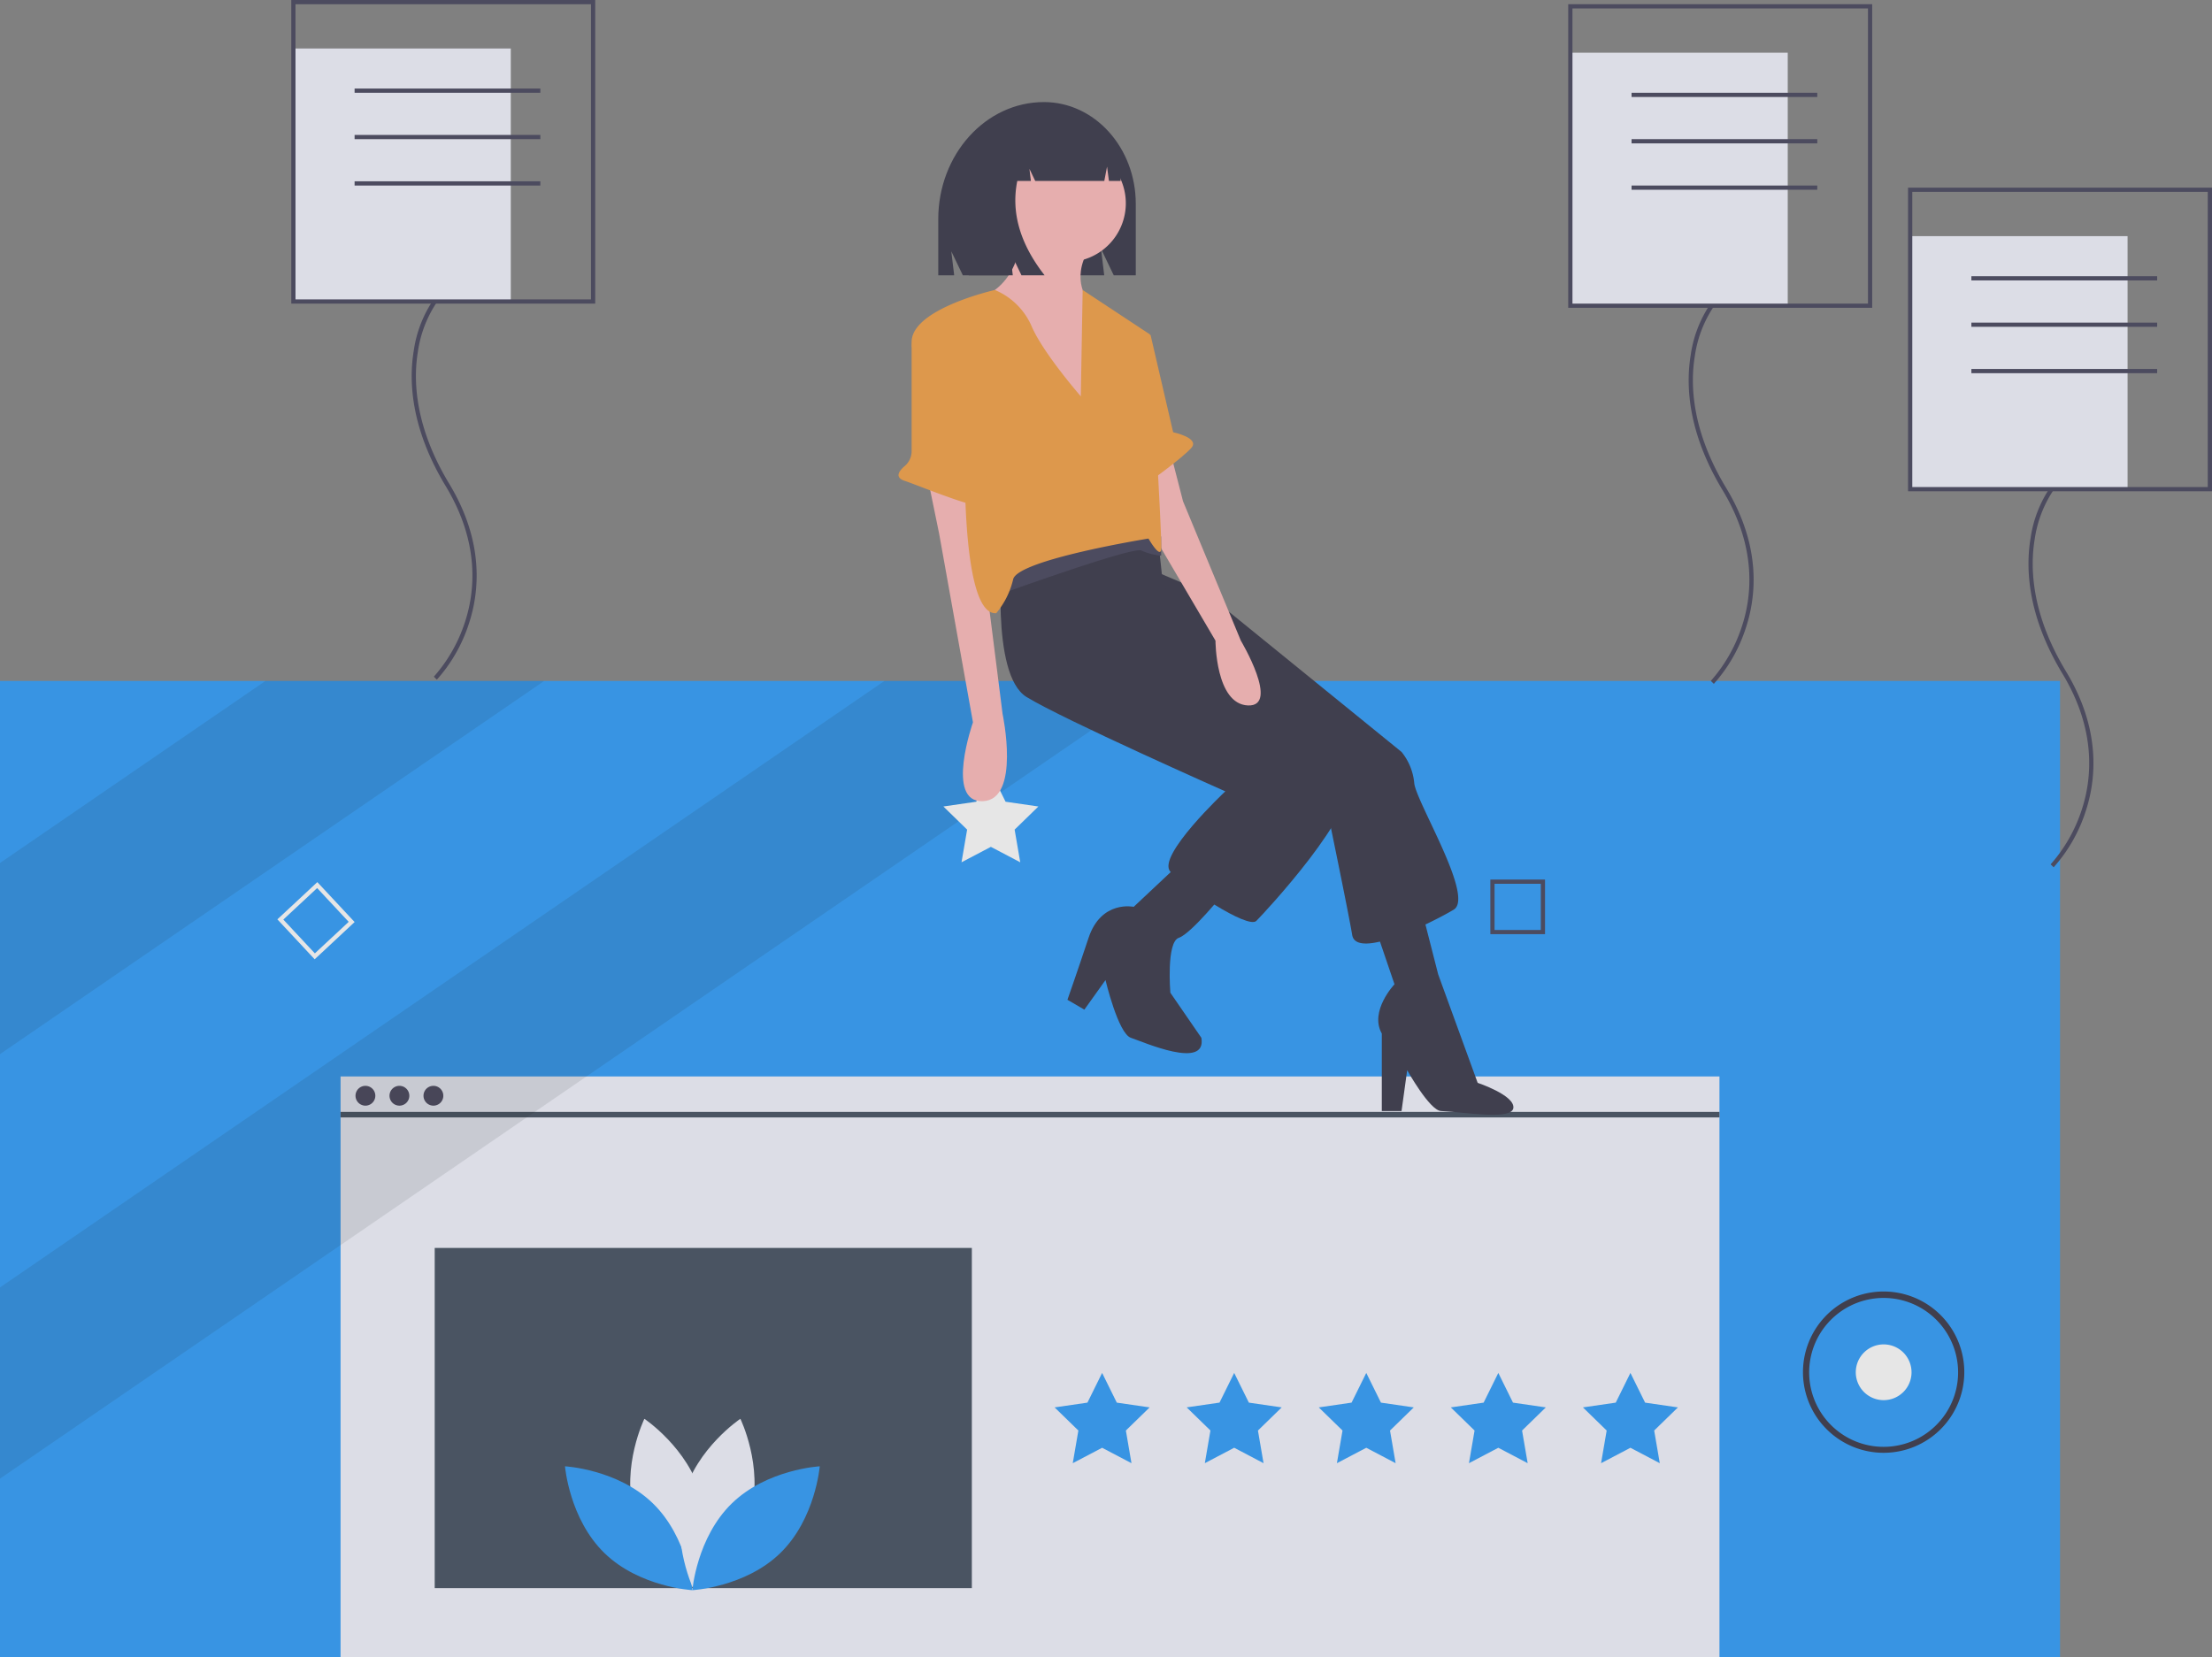 <svg xmlns="http://www.w3.org/2000/svg" xmlns:xlink="http://www.w3.org/1999/xlink" width="371" height="278" viewBox="0 0 371 278">
  <rect x="0" y="0" width="371" height="278" fill="#808080" stroke="none"/>
  <defs>
    <clipPath id="clip-path">
      <rect id="Rectangle_2" data-name="Rectangle 2" width="371" height="278" fill="#fff"/>
    </clipPath>
  </defs>
  <g id="dashboard-cntr-img" opacity="0.8" clip-path="url(#clip-path)">
    <path id="Path_1482" data-name="Path 1482" d="M345.511,114.223H0V278H345.511Z" fill="#2699fb"/>
    <path id="Path_1483" data-name="Path 1483" d="M288.391,180.569H57.121V278h231.27Z" fill="#f2f4ff"/>
    <path id="Path_1484" data-name="Path 1484" d="M288.391,186.514H57.121v.928h231.27Z" fill="#3c495a"/>
    <path id="Path_1485" data-name="Path 1485" d="M61.29,185.468a1.662,1.662,0,1,0-1.663-1.662A1.662,1.662,0,0,0,61.29,185.468Z" fill="#3f3d56"/>
    <path id="Path_1486" data-name="Path 1486" d="M66.992,185.468a1.662,1.662,0,1,0-1.663-1.662A1.663,1.663,0,0,0,66.992,185.468Z" fill="#3f3d56"/>
    <path id="Path_1487" data-name="Path 1487" d="M72.694,185.468a1.662,1.662,0,1,0-1.663-1.662A1.663,1.663,0,0,0,72.694,185.468Z" fill="#3f3d56"/>
    <path id="Path_1488" data-name="Path 1488" d="M184.849,230.3l2.462,4.984,5.506.8-3.984,3.88.94,5.478-4.924-2.586-4.924,2.586.94-5.478-3.984-3.88,5.506-.8Z" fill="#2699fb"/>
    <path id="Path_1489" data-name="Path 1489" d="M207,230.3l2.462,4.984,5.506.8-3.984,3.88.94,5.478L207,242.852l-4.924,2.586.94-5.478-3.984-3.88,5.506-.8Z" fill="#2699fb"/>
    <path id="Path_1490" data-name="Path 1490" d="M229.153,230.3l2.462,4.984,5.506.8-3.984,3.88.94,5.478-4.924-2.586-4.924,2.586.94-5.478-3.983-3.88,5.5-.8Z" fill="#2699fb"/>
    <path id="Path_1491" data-name="Path 1491" d="M251.3,230.3l2.462,4.984,5.506.8-3.984,3.88.94,5.478-4.924-2.586-4.924,2.586.94-5.478-3.984-3.88,5.506-.8Z" fill="#2699fb"/>
    <path id="Path_1492" data-name="Path 1492" d="M273.457,230.3l2.462,4.984,5.506.8-3.984,3.88.94,5.478-4.924-2.586-4.924,2.586.94-5.478-3.983-3.88,5.505-.8Z" fill="#2699fb"/>
    <path id="Path_1493" data-name="Path 1493" d="M163,209.334H72.91V266.4H163Z" fill="#3c495a"/>
    <path id="Path_1494" data-name="Path 1494" d="M91.282,114.223,0,176.829V144.756l44.517-30.533Z" opacity="0.1"/>
    <path id="Path_1495" data-name="Path 1495" d="M195.1,114.223,0,248.033V215.955L148.333,114.223Z" opacity="0.1"/>
    <path id="Path_1496" data-name="Path 1496" d="M52.776,160.916l-6.253-6.7,6.7-6.248,6.253,6.7Zm-5.257-6.663,5.291,5.668,5.673-5.287-5.291-5.667Z" fill="#fff"/>
    <path id="Path_1497" data-name="Path 1497" d="M259.134,156.7h-9.168v-9.159h9.168Zm-8.463-.7h7.757v-7.75h-7.757Z" fill="#3f3d56"/>
    <path id="Path_1498" data-name="Path 1498" d="M315.934,234.868a4.676,4.676,0,1,0-4.68-4.676A4.678,4.678,0,0,0,315.934,234.868Z" fill="#fff"/>
    <path id="Path_1499" data-name="Path 1499" d="M315.934,243.7a13.529,13.529,0,1,1,9.557-3.961A13.533,13.533,0,0,1,315.934,243.7Zm0-25.978a12.489,12.489,0,1,0,8.821,3.656A12.487,12.487,0,0,0,315.934,217.723Z" fill="#2f2e41"/>
    <path id="Path_1500" data-name="Path 1500" d="M106.347,253.891c2.15,7.94,9.514,12.857,9.514,12.857s3.878-7.955,1.728-15.895-9.514-12.858-9.514-12.858S104.2,245.951,106.347,253.891Z" fill="#f2f4ff"/>
    <path id="Path_1501" data-name="Path 1501" d="M109.506,252.185c5.9,5.737,6.62,14.557,6.62,14.557s-8.844-.482-14.744-6.22-6.62-14.557-6.62-14.557S103.607,246.447,109.506,252.185Z" fill="#2699fb"/>
    <path id="Path_1502" data-name="Path 1502" d="M125.906,253.891c-2.15,7.94-9.514,12.857-9.514,12.857s-3.879-7.955-1.729-15.895,9.514-12.858,9.514-12.858S128.055,245.951,125.906,253.891Z" fill="#f2f4ff"/>
    <path id="Path_1503" data-name="Path 1503" d="M122.746,252.185c-5.9,5.737-6.62,14.557-6.62,14.557s8.845-.482,14.744-6.22,6.62-14.557,6.62-14.557S128.646,246.447,122.746,252.185Z" fill="#2699fb"/>
    <path id="Path_1504" data-name="Path 1504" d="M299.844,8.842H263.382V51.283h36.462Z" fill="#f2f4ff"/>
    <path id="Path_1505" data-name="Path 1505" d="M287.448,114.713l-.507-.494a25.857,25.857,0,0,0,5.19-9.072c1.723-5.179,2.564-13.358-3.21-22.912-5.907-9.775-6.173-17.715-5.356-22.655a20.283,20.283,0,0,1,3.254-8.513l.563.43a20,20,0,0,0-3.125,8.24c-.788,4.814-.513,12.561,5.27,22.132,5.922,9.8,5.045,18.2,3.266,23.531A26.066,26.066,0,0,1,287.448,114.713Z" fill="#3f3d56"/>
    <path id="Path_1506" data-name="Path 1506" d="M314.005,51.636H263.028V.707h50.977Zm-50.269-.707H313.3V1.415H263.736Z" fill="#3f3d56"/>
    <path id="Path_1507" data-name="Path 1507" d="M304.8,15.562H273.648v.707H304.8Z" fill="#3f3d56"/>
    <path id="Path_1508" data-name="Path 1508" d="M304.8,23.342H273.648v.707H304.8Z" fill="#3f3d56"/>
    <path id="Path_1509" data-name="Path 1509" d="M304.8,31.123H273.648v.707H304.8Z" fill="#3f3d56"/>
    <path id="Path_1510" data-name="Path 1510" d="M356.84,39.611H320.377V82.052H356.84Z" fill="#f2f4ff"/>
    <path id="Path_1511" data-name="Path 1511" d="M344.443,145.482l-.507-.494a25.857,25.857,0,0,0,5.191-9.072c1.722-5.178,2.563-13.357-3.211-22.912-5.907-9.775-6.173-17.715-5.356-22.654a20.281,20.281,0,0,1,3.254-8.513l.563.429a20,20,0,0,0-3.125,8.24c-.788,4.814-.513,12.561,5.27,22.132,5.922,9.8,5.045,18.2,3.266,23.531A26.044,26.044,0,0,1,344.443,145.482Z" fill="#3f3d56"/>
    <path id="Path_1512" data-name="Path 1512" d="M371,82.406H320.023V31.477H371ZM320.731,81.7h49.561V32.184H320.731Z" fill="#3f3d56"/>
    <path id="Path_1513" data-name="Path 1513" d="M361.8,46.331H330.643v.707H361.8Z" fill="#3f3d56"/>
    <path id="Path_1514" data-name="Path 1514" d="M361.8,54.112H330.643v.707H361.8Z" fill="#3f3d56"/>
    <path id="Path_1515" data-name="Path 1515" d="M361.8,61.893H330.643V62.6H361.8Z" fill="#3f3d56"/>
    <path id="Path_1516" data-name="Path 1516" d="M85.67,8.135H49.207V50.575H85.67Z" fill="#f2f4ff"/>
    <path id="Path_1517" data-name="Path 1517" d="M73.273,114.006l-.507-.494a25.856,25.856,0,0,0,5.19-9.072c1.723-5.179,2.564-13.358-3.21-22.912-5.908-9.775-6.174-17.715-5.356-22.655a20.281,20.281,0,0,1,3.254-8.513l.563.429a20.007,20.007,0,0,0-3.125,8.24c-.788,4.814-.513,12.561,5.271,22.132,5.922,9.8,5.044,18.2,3.266,23.531A26.053,26.053,0,0,1,73.273,114.006Z" fill="#3f3d56"/>
    <path id="Path_1518" data-name="Path 1518" d="M99.83,50.929H48.853V0H99.83Zm-50.269-.707H99.122V.707H49.561Z" fill="#3f3d56"/>
    <path id="Path_1519" data-name="Path 1519" d="M90.626,14.854H59.473v.707H90.626Z" fill="#3f3d56"/>
    <path id="Path_1520" data-name="Path 1520" d="M90.626,22.635H59.473v.707H90.626Z" fill="#3f3d56"/>
    <path id="Path_1521" data-name="Path 1521" d="M90.626,30.416H59.473v.707H90.626Z" fill="#3f3d56"/>
    <path id="Path_1522" data-name="Path 1522" d="M166.193,129.5l2.462,4.985,5.505.8-3.984,3.88.941,5.478-4.924-2.587-4.925,2.587.941-5.478-3.984-3.88,5.506-.8Z" fill="#fff"/>
    <path id="Path_1523" data-name="Path 1523" d="M175.093,17.122h0c8.508,0,15.4,7.647,15.4,17.079V46.185h-3.689l-2.136-4.44.534,4.44H161.493l-1.942-4.036.486,4.036h-2.67v-9.41C157.367,25.921,165.3,17.122,175.093,17.122Z" fill="#2f2e41"/>
    <path id="Path_1524" data-name="Path 1524" d="M192.744,95.42l9.458,4.016,32.866,26.694a9.659,9.659,0,0,1,2.128,5.2c.237,3.071,10.168,19.135,6.621,21.261s-16.315,8.5-17.024,4.252S222.3,134.4,222.3,134.4L190.615,106.05Z" fill="#2f2e41"/>
    <path id="Path_1525" data-name="Path 1525" d="M229.867,153.295l4.019,11.812s-4.256,4.488-2.128,8.268v12.992h3.311l.945-6.85s3.771,6.764,5.675,6.85c3.992.182,11.9,1.6,12.135-.526s-5.987-4.2-5.987-4.2l-6.621-18.19-2.837-11.1Z" fill="#2f2e41"/>
    <path id="Path_1526" data-name="Path 1526" d="M168.153,92.349s-2.128,20.788,4.019,24.567,33.34,15.828,33.34,15.828-11.586,10.866-9.221,13.465,13,9.685,14.423,8.268,17.261-18.426,15.369-23.859-28.137-23.151-28.137-23.151l-3.074-11.1-.946-8.977-9.931-6.378Z" fill="#2f2e41"/>
    <path id="Path_1527" data-name="Path 1527" d="M178.986,43.949a9.848,9.848,0,1,0-9.858-9.848A9.852,9.852,0,0,0,178.986,43.949Z" fill="#ffb9b9"/>
    <path id="Path_1528" data-name="Path 1528" d="M171.345,38.134s.473,8.977-6.857,11.811,18.206,21.261,18.206,21.261V50.654s-3.31-3.543,0-8.977Z" fill="#ffb9b9"/>
    <path id="Path_1529" data-name="Path 1529" d="M155.621,80.3l1.891,9.213,5.675,31.654s-4.729,13.465,1.655,13.229,3.311-14.646,3.311-14.646L164.842,93.53V83.372Z" fill="#ffb9b9"/>
    <path id="Path_1530" data-name="Path 1530" d="M196.29,75.813l2.128,8.268,9.7,23.386s6.621,11.1,1.182,10.867-5.438-10.867-5.438-10.867l-11.113-18.9V77.939Z" fill="#ffb9b9"/>
    <path id="Path_1531" data-name="Path 1531" d="M197.946,144.791l-7.8,7.323s-5.439-1.181-7.567,5.2-3.546,10.394-3.546,10.394l2.837,1.654,3.547-4.961s2.128,8.977,4.256,9.685,12.768,5.434,11.822,0l-5.2-7.559s-.71-8.5,1.418-9.213,7.8-7.795,7.8-7.795Z" fill="#2f2e41"/>
    <path id="Path_1532" data-name="Path 1532" d="M167.778,99.672S190,91.64,191.423,92.349a10.673,10.673,0,0,0,3.331.864l-.021-3.226s-7.33-2.6-11.349-.945-16.315,8.977-16.315,8.977Z" fill="#3f3d56"/>
    <path id="Path_1533" data-name="Path 1533" d="M181.276,66.482S174.892,59.159,173,54.67a11.6,11.6,0,0,0-6.137-6.029s-14.2,3.194-13.961,8.864,8.985,14.41,8.985,14.41-1.182,31.418,5.2,30.946a13.671,13.671,0,0,0,2.837-5.67c.709-3.307,22.7-6.851,22.7-6.851s1.892,3.307,2.129,1.89-1.892-36.143-1.892-36.143l-11.276-7.446Z" fill="#f49d3f"/>
    <path id="Path_1534" data-name="Path 1534" d="M154.723,55.223l-.158.089a3.258,3.258,0,0,0-1.666,2.843l0,17.531a3.283,3.283,0,0,1-1.169,2.5c-.911.774-1.756,1.889-.013,2.47,2.838.945,13.951,5.67,14.187,4.016s.71-3.543,0-3.543c-.555,0-3.864-16.939-6.522-24.182a3.265,3.265,0,0,0-4.661-1.723Z" fill="#f49d3f"/>
    <path id="Path_1535" data-name="Path 1535" d="M189.67,55.261l3.31.945,3.783,16.3s4.493.945,3.074,2.6-7.33,5.906-7.33,5.906Z" fill="#f49d3f"/>
    <path id="Path_1536" data-name="Path 1536" d="M170.714,21.826a8.08,8.08,0,0,1,6.374-3.25h.3c5.831,0,10.558,5.271,10.558,11.774h-1.954l-.316-2.4-.462,2.4H173.629l-.971-2.03.243,2.03h-2.28q-1.6,7.917,4.585,15.834h-3.883l-1.942-4.06.486,4.06h-7.4l-1.456-9.338C161.008,29.853,165.075,23.923,170.714,21.826Z" fill="#2f2e41"/>
  </g>
</svg>
